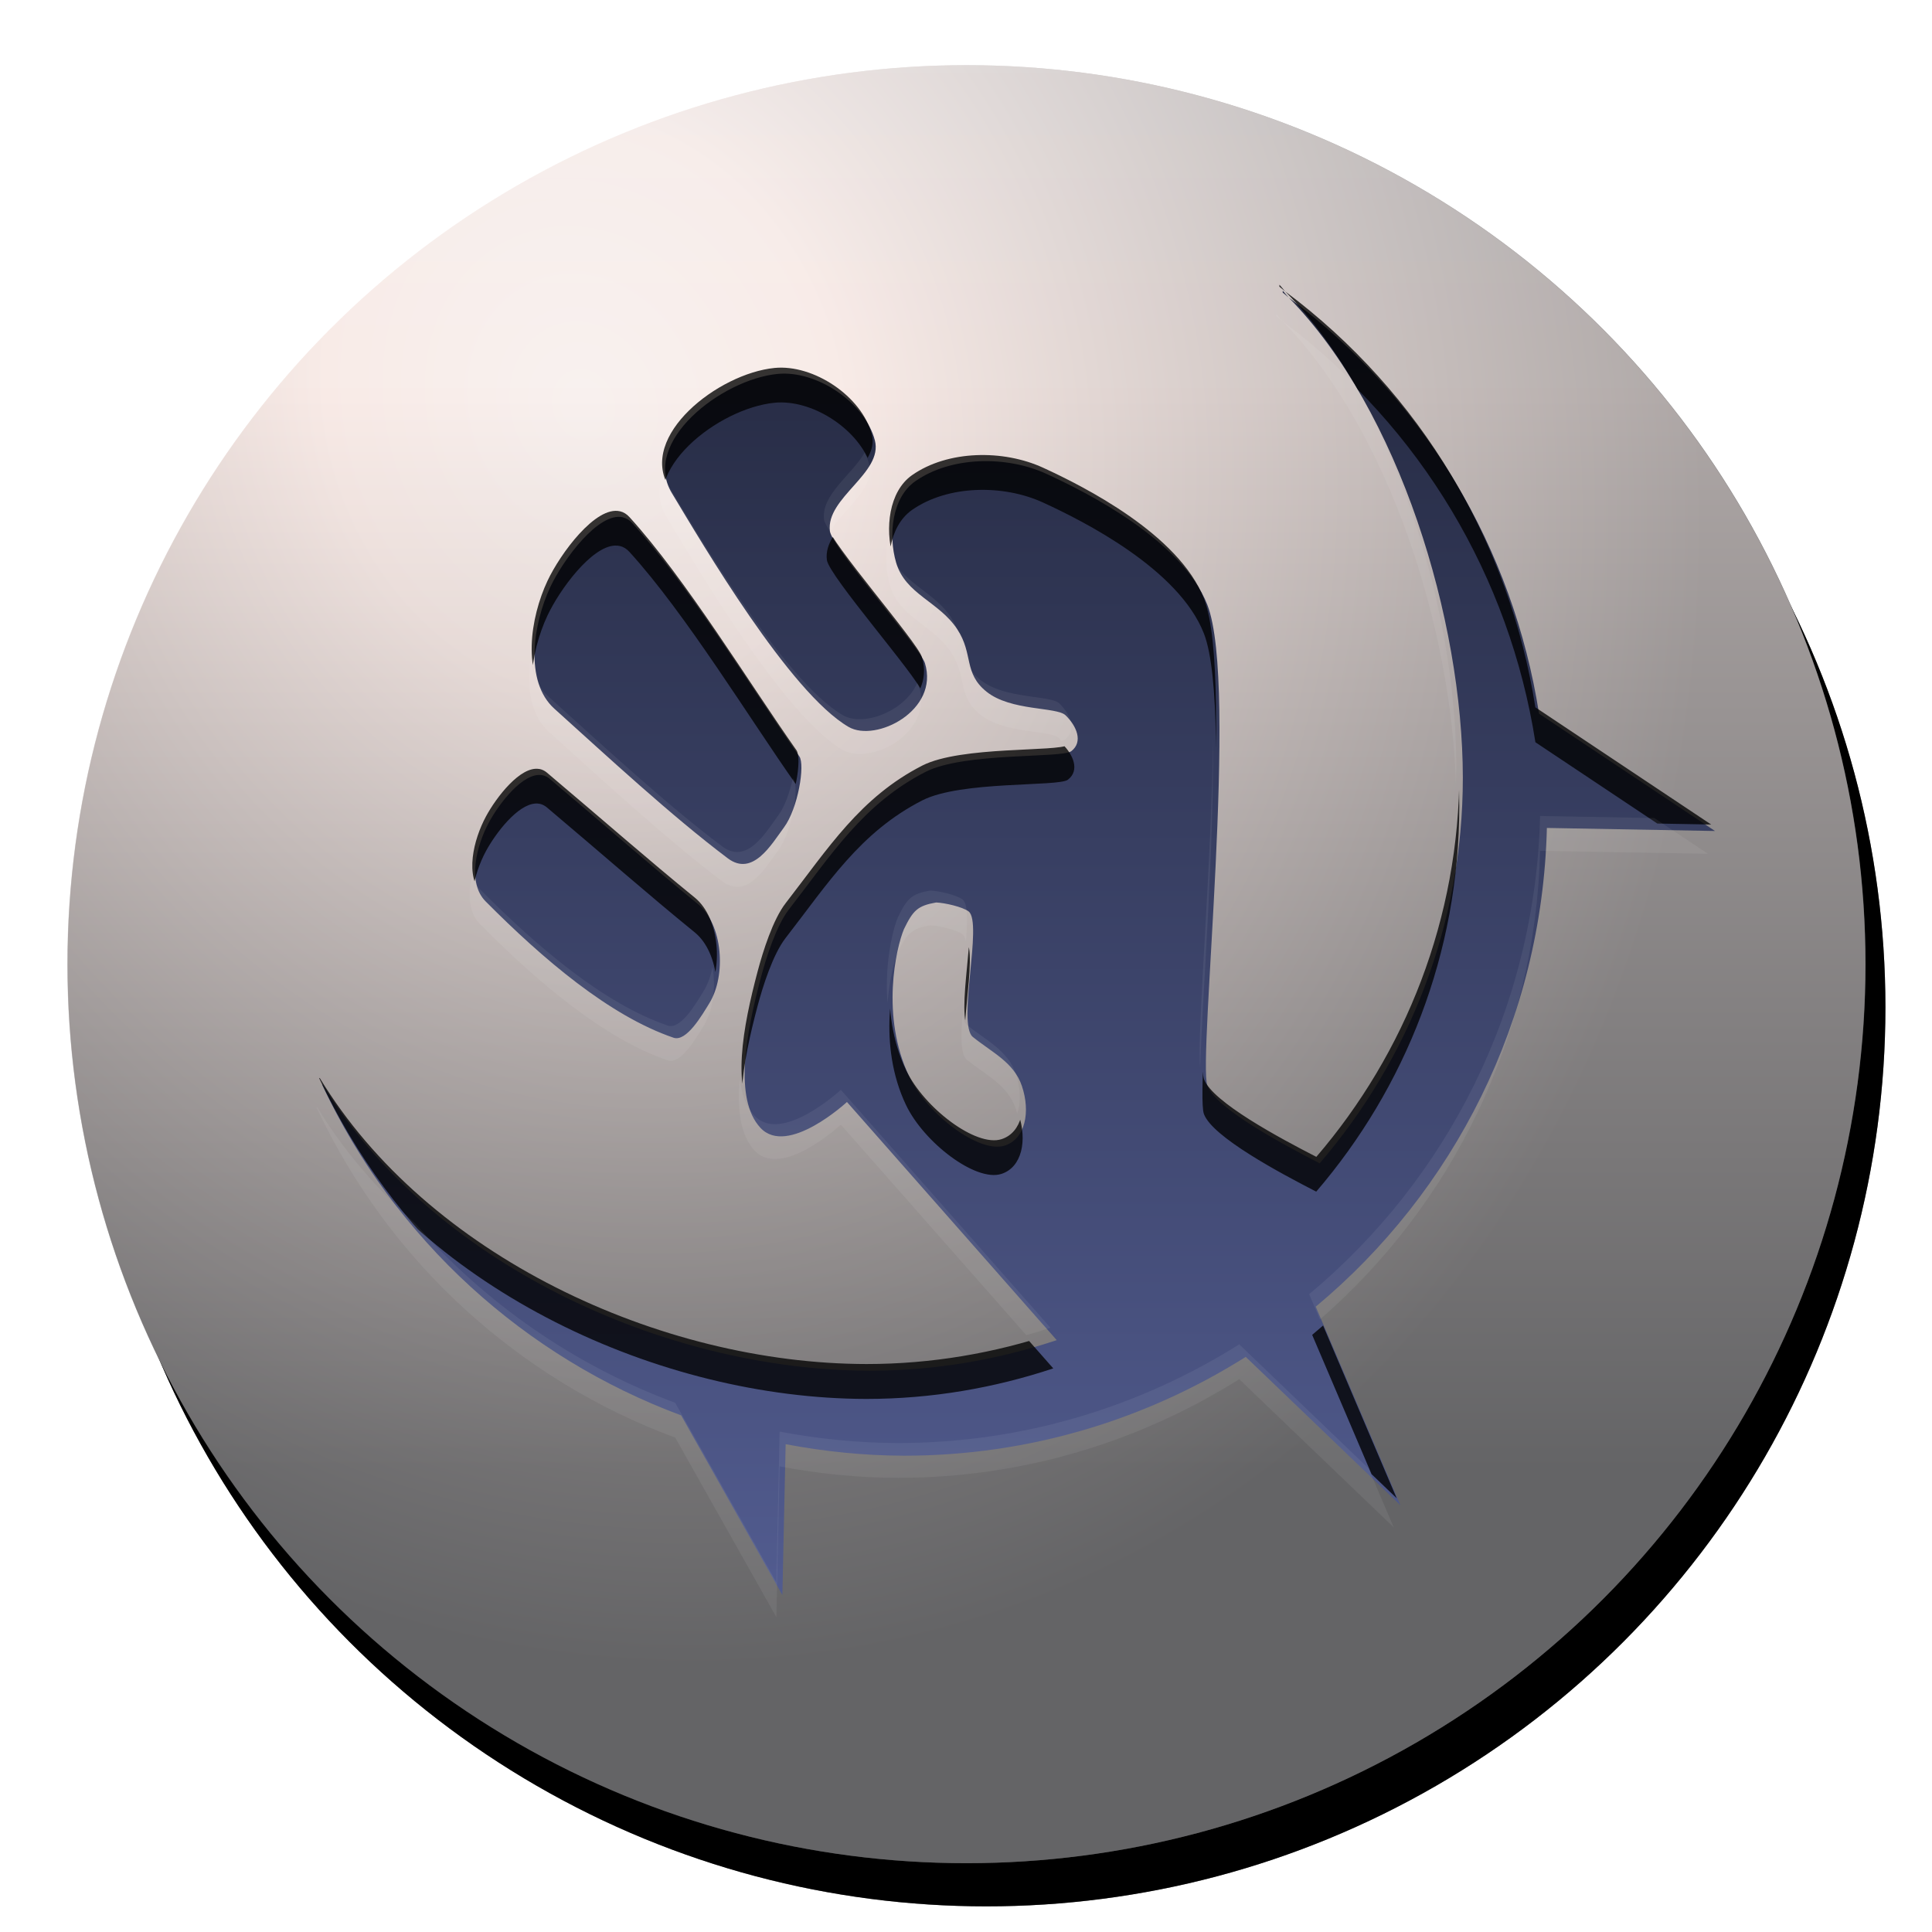<?xml version="1.0" encoding="UTF-8" standalone="no"?>
<!-- Created with Inkscape (http://www.inkscape.org/) -->

<svg
   xmlns:dc="http://purl.org/dc/elements/1.1/"
   xmlns:cc="http://creativecommons.org/ns#"
   xmlns:rdf="http://www.w3.org/1999/02/22-rdf-syntax-ns#"
   xmlns:svg="http://www.w3.org/2000/svg"
   xmlns="http://www.w3.org/2000/svg"
   xmlns:xlink="http://www.w3.org/1999/xlink"
   xmlns:sodipodi="http://sodipodi.sourceforge.net/DTD/sodipodi-0.dtd"
   xmlns:inkscape="http://www.inkscape.org/namespaces/inkscape"
   width="96"
   height="96"
   viewBox="0 0 25.4 25.4"
   version="1.1"
   id="svg983"
   inkscape:version="0.92.2 (5c3e80d, 2017-08-06)"
   sodipodi:docname="ld.svg">
  <defs
     id="defs977">
    <clipPath
       clipPathUnits="userSpaceOnUse"
       id="clipPath5560">
      <path
         d="m 113.8,163.292 c -0.329,0 -0.594,0.265 -0.594,0.594 v 1.201 h -1.201 c -0.329,0 -0.594,0.265 -0.594,0.594 v 0.807 c 0,0.329 0.265,0.594 0.594,0.594 h 1.201 v 1.201 c 0,0.329 0.265,0.594 0.594,0.594 h 0.807 c 0.329,0 0.594,-0.265 0.594,-0.594 v -1.201 h 1.201 c 0.329,0 0.594,-0.265 0.594,-0.594 v -0.807 c 0,-0.329 -0.265,-0.594 -0.594,-0.594 h -1.201 v -1.201 c 0,-0.329 -0.265,-0.594 -0.594,-0.594 z M 102.777,148.788 c -0.329,0 -0.594,0.265 -0.594,0.594 v 1.201 h -1.201 c -0.329,0 -0.594,0.265 -0.594,0.594 v 0.807 c 1e-5,0.329 0.265,0.594 0.594,0.594 h 1.201 v 1.201 c 0,0.329 0.265,0.594 0.594,0.594 h 0.807 c 0.329,0 0.594,-0.265 0.594,-0.594 v -1.201 h 1.201 c 0.329,0 0.594,-0.265 0.594,-0.594 v -0.807 c 0,-0.329 -0.265,-0.594 -0.594,-0.594 h -1.201 v -1.201 c 0,-0.329 -0.265,-0.594 -0.594,-0.594 z m 12.129,-0.068 c -0.467,-0.42 -1.094,-0.661 -1.771,-0.625 -1.354,0.072 -2.393,1.229 -2.321,2.583 0.031,0.58 -0.099,1.11 -0.216,1.728 0,0 -0.11,0.869 -0.488,1.284 -1.05,1.153 -1.86,2.073 -3.347,3.733 -1.534,1.616 -2.386,2.498 -3.451,3.637 -0.383,0.41 -1.241,0.59 -1.241,0.59 -0.607,0.166 -1.124,0.339 -1.704,0.355 -1.355,0.037 -2.424,1.167 -2.387,2.522 0.037,1.355 1.165,2.422 2.52,2.385 0.497,-0.074 0.832,-0.484 1.005,-0.345 0.153,0.161 -0.229,0.529 -0.262,1.03 0.072,1.354 1.227,2.392 2.581,2.319 1.354,-0.072 2.393,-1.229 2.321,-2.583 -0.031,-0.58 0.099,-1.11 0.216,-1.728 0,0 0.11,-0.869 0.488,-1.284 1.05,-1.153 1.86,-2.073 3.347,-3.733 1.534,-1.616 2.386,-2.498 3.451,-3.637 0.383,-0.41 1.241,-0.59 1.241,-0.59 0.607,-0.166 1.124,-0.339 1.704,-0.355 1.355,-0.037 2.424,-1.167 2.387,-2.522 -0.037,-1.355 -1.165,-2.422 -2.52,-2.385 -0.497,0.074 -0.832,0.484 -1.005,0.345 -0.153,-0.161 0.229,-0.529 0.262,-1.03 -0.036,-0.677 -0.343,-1.275 -0.81,-1.694 z m -1.316,4.745 c 0.213,0.196 0.67,1.14 0.319,1.52 -0.159,0.172 -2.33,2.452 -4.571,4.81 -2.169,2.425 -4.266,4.772 -4.425,4.945 -0.351,0.381 -1.328,0.002 -1.541,-0.195 -0.213,-0.196 -0.67,-1.14 -0.319,-1.521 0.159,-0.172 2.33,-2.452 4.571,-4.81 2.169,-2.425 4.266,-4.772 4.425,-4.945 0.351,-0.381 1.328,-0.002 1.541,0.195 z"
         style="opacity:1;vector-effect:none;fill:url(#linearGradient5564);fill-opacity:1;stroke:none;stroke-width:0.418;stroke-linecap:butt;stroke-linejoin:miter;stroke-miterlimit:4;stroke-dasharray:none;stroke-dashoffset:87.464;stroke-opacity:1;paint-order:normal"
         id="path5562"
         inkscape:connector-curvature="0" />
    </clipPath>
    <radialGradient
       inkscape:collect="always"
       xlink:href="#linearGradient5103"
       id="radialGradient5440"
       gradientUnits="userSpaceOnUse"
       gradientTransform="matrix(2.026,5.637,-4.82,1.732,62.318,-820.671)"
       cx="149.744"
       cy="73.055"
       fx="149.744"
       fy="73.055"
       r="4.047" />
    <linearGradient
       inkscape:collect="always"
       id="linearGradient5103">
      <stop
         style="stop-color:#f9f7f7;stop-opacity:1"
         offset="0"
         id="stop5099" />
      <stop
         id="stop5203"
         offset="0.226"
         style="stop-color:#f9ebe7;stop-opacity:1" />
      <stop
         style="stop-color:#646466;stop-opacity:1"
         offset="1"
         id="stop5101" />
    </linearGradient>
    <linearGradient
       inkscape:collect="always"
       xlink:href="#linearGradient5221"
       id="linearGradient5442"
       gradientUnits="userSpaceOnUse"
       x1="21.048"
       y1="143.714"
       x2="21.048"
       y2="170.04"
       gradientTransform="translate(-0.003)" />
    <linearGradient
       id="linearGradient5221"
       inkscape:collect="always">
      <stop
         id="stop5215"
         offset="0"
         style="stop-color:#f4f1f1;stop-opacity:1" />
      <stop
         style="stop-color:#f9ebe7;stop-opacity:1"
         offset="0.226"
         id="stop5217" />
      <stop
         id="stop5219"
         offset="1"
         style="stop-color:#646466;stop-opacity:1" />
    </linearGradient>
    <filter
       inkscape:collect="always"
       style="color-interpolation-filters:sRGB"
       id="filter5649"
       x="-0.06"
       width="1.12"
       y="-0.06"
       height="1.12">
      <feGaussianBlur
         inkscape:collect="always"
         stdDeviation="0.847"
         id="feGaussianBlur5651" />
    </filter>
    <linearGradient
       inkscape:collect="always"
       xlink:href="#linearGradient5112"
       id="linearGradient4130"
       gradientUnits="userSpaceOnUse"
       gradientTransform="matrix(2.897,0,0,2.897,-467.492,-194.669)"
       x1="173.06"
       y1="91.033"
       x2="173.06"
       y2="85.228" />
    <linearGradient
       inkscape:collect="always"
       id="linearGradient5112">
      <stop
         style="stop-color:#525c90;stop-opacity:1"
         offset="0"
         id="stop5108" />
      <stop
         style="stop-color:#262b43;stop-opacity:1"
         offset="1"
         id="stop5110" />
    </linearGradient>
    <clipPath
       clipPathUnits="userSpaceOnUse"
       id="clipPath4143">
      <path
         sodipodi:nodetypes="cccccccccccccccccccccccccccccccccccccccccccccccccccccccccccccccccccccccc"
         inkscape:connector-curvature="0"
         id="path4145"
         d="m 115.912,203.993 v 0.035 c 0.04,0.029 0.074,0.064 0.113,0.093 -0.039,-0.04 -0.073,-0.09 -0.113,-0.129 z m 0.113,0.129 c 2.109,2.149 3.303,6.129 3.307,9.114 -2.7e-4,2.799 -1.028,5.355 -2.718,7.325 -0.681,-0.349 -1.976,-1.04 -2.134,-1.476 -0.181,-0.5 0.599,-7.594 0,-9.128 -0.478,-1.224 -2.285,-2.135 -3.058,-2.489 -0.755,-0.347 -1.809,-0.335 -2.489,0.142 -0.443,0.311 -0.516,1.022 -0.364,1.542 0.177,0.606 0.816,0.742 1.162,1.269 0.309,0.471 0.114,0.829 0.553,1.182 0.462,0.372 1.333,0.285 1.502,0.449 0.209,0.203 0.339,0.504 0.109,0.682 -0.178,0.137 -2.03,0.016 -2.767,0.393 -1.18,0.604 -1.784,1.566 -2.596,2.614 -0.242,0.312 -0.432,0.917 -0.533,1.298 -0.274,1.032 -0.521,2.294 -0.006,2.847 0.514,0.553 1.642,-0.491 1.642,-0.491 l 3.983,4.522 c -1.117,0.371 -2.308,0.58 -3.549,0.58 -3.936,-0.005 -8.351,-2.069 -10.39,-5.436 l -0.009,0.007 c 1.384,2.957 3.86,5.178 6.816,6.276 l 1.922,3.411 0.062,-2.865 c 0.735,0.139 1.487,0.217 2.251,0.218 2.385,-2e-4 4.604,-0.694 6.485,-1.876 l 2.936,2.816 -1.607,-3.769 c 2.618,-2.181 4.3,-5.437 4.389,-9.09 l 3.191,0.058 -3.34,-2.227 c -0.49,-3.132 -2.175,-5.978 -4.752,-7.901 z m -9.705,1.451 c -1.072,0.106 -2.588,1.294 -2.007,2.26 0.581,0.966 2.239,3.792 3.358,4.443 0.514,0.299 1.727,-0.31 1.449,-1.211 -0.09,-0.293 -1.765,-2.201 -1.805,-2.505 -0.082,-0.636 1.016,-1.104 0.853,-1.725 -0.189,-0.722 -1.106,-1.336 -1.849,-1.262 z m -2.936,2.723 c -0.461,-0.107 -1.131,0.8 -1.376,1.32 -0.329,0.698 -0.498,1.797 0.076,2.314 0.999,0.899 2.228,2.039 3.294,2.84 0.476,0.358 0.828,-0.264 1.067,-0.587 0.268,-0.363 0.403,-1.191 0.291,-1.349 -0.89,-1.263 -2.103,-3.255 -3.169,-4.425 -0.055,-0.061 -0.116,-0.098 -0.182,-0.113 z m -1.534,4.896 c -0.355,-0.062 -0.814,0.535 -1.011,0.9 -0.237,0.439 -0.414,1.142 -0.062,1.496 1.085,1.092 2.35,2.173 3.569,2.589 0.247,0.084 0.543,-0.433 0.68,-0.656 0.323,-0.525 0.258,-1.495 -0.22,-1.885 -0.896,-0.729 -1.688,-1.428 -2.811,-2.376 -0.045,-0.038 -0.094,-0.06 -0.144,-0.069 z m 7.481,2.418 c 0.165,0.005 0.506,0.083 0.618,0.171 0.271,0.212 -0.223,2.138 0.08,2.382 0.369,0.298 0.78,0.482 0.931,0.931 0.166,0.493 0.065,1.005 -0.327,1.131 -0.486,0.156 -1.471,-0.596 -1.811,-1.307 -0.55,-1.149 -0.251,-2.447 -0.103,-2.802 0.173,-0.356 0.258,-0.446 0.612,-0.508 z"
         style="opacity:1;vector-effect:none;fill:url(#linearGradient4147);fill-opacity:1;stroke:none;stroke-width:0.418;stroke-linecap:butt;stroke-linejoin:miter;stroke-miterlimit:4;stroke-dasharray:none;stroke-dashoffset:87.464;stroke-opacity:1;paint-order:normal" />
    </clipPath>
    <filter
       inkscape:collect="always"
       style="color-interpolation-filters:sRGB"
       id="filter4157"
       x="-0.023"
       width="1.047"
       y="-0.025"
       height="1.049">
      <feGaussianBlur
         inkscape:collect="always"
         stdDeviation="0.369"
         id="feGaussianBlur4159" />
    </filter>
    <filter
       inkscape:collect="always"
       style="color-interpolation-filters:sRGB"
       id="filter4168"
       x="-0.012"
       width="1.023"
       y="-0.012"
       height="1.025">
      <feGaussianBlur
         inkscape:collect="always"
         stdDeviation="0.484"
         id="feGaussianBlur4170" />
    </filter>
  </defs>
  <sodipodi:namedview
     id="base"
     pagecolor="#ffffff"
     bordercolor="#666666"
     borderopacity="1.0"
     inkscape:pageopacity="0.0"
     inkscape:pageshadow="2"
     inkscape:zoom="5.6"
     inkscape:cx="20.499109"
     inkscape:cy="46.308816"
     inkscape:document-units="mm"
     inkscape:current-layer="layer1"
     showgrid="false"
     fit-margin-top="0"
     fit-margin-left="0"
     fit-margin-right="0"
     fit-margin-bottom="0"
     units="px"
     inkscape:window-width="1819"
     inkscape:window-height="1057"
     inkscape:window-x="-8"
     inkscape:window-y="-8"
     inkscape:window-maximized="1" />
  <g
     inkscape:label="Layer 1"
     inkscape:groupmode="layer"
     id="layer1"
     transform="translate(-20.344,-47.905)">
    <g
       id="g1639"
       transform="matrix(0.698,0,0,0.698,5.874,23.22)">
      <g
         transform="translate(18.526,-106.176)"
         style="display:inline;fill:#000000;fill-opacity:1;filter:url(#filter5649)"
         id="g5904">
        <circle
           r="16.933"
           cy="160.515"
           cx="20.784"
           id="circle5900"
           style="display:inline;opacity:1;vector-effect:none;fill:#000000;fill-opacity:1;stroke:none;stroke-width:1.272;stroke-linecap:butt;stroke-linejoin:miter;stroke-miterlimit:4;stroke-dasharray:none;stroke-dashoffset:87.464;stroke-opacity:1;paint-order:normal" />
        <circle
           style="display:inline;opacity:0.5;vector-effect:none;fill:#000000;fill-opacity:1;stroke:none;stroke-width:1.272;stroke-linecap:butt;stroke-linejoin:miter;stroke-miterlimit:4;stroke-dasharray:none;stroke-dashoffset:87.464;stroke-opacity:1;paint-order:normal"
           id="circle5902"
           cx="20.784"
           cy="160.515"
           r="16.933" />
      </g>
      <g
         style="display:inline;opacity:1"
         transform="translate(18.152,-106.989)"
         id="g5438">
        <circle
           r="16.933"
           cy="160.515"
           cx="20.784"
           id="circle5434"
           style="display:inline;opacity:1;vector-effect:none;fill:url(#radialGradient5440);fill-opacity:1;stroke:none;stroke-width:1.272;stroke-linecap:butt;stroke-linejoin:miter;stroke-miterlimit:4;stroke-dasharray:none;stroke-dashoffset:87.464;stroke-opacity:1;paint-order:normal" />
        <circle
           style="display:inline;opacity:0.5;vector-effect:none;fill:url(#linearGradient5442);fill-opacity:1;stroke:none;stroke-width:1.272;stroke-linecap:butt;stroke-linejoin:miter;stroke-miterlimit:4;stroke-dasharray:none;stroke-dashoffset:87.464;stroke-opacity:1;paint-order:normal"
           id="circle5436"
           cx="20.78"
           cy="160.515"
           r="16.933" />
      </g>
    </g>
    <path
       style="opacity:1;vector-effect:none;fill:url(#linearGradient4130);fill-opacity:1;stroke:none;stroke-width:0.29;stroke-linecap:butt;stroke-linejoin:miter;stroke-miterlimit:4;stroke-dasharray:none;stroke-dashoffset:87.464;stroke-opacity:1;paint-order:normal"
       d="m 37.208,51.727 v 0.025 c 0.028,0.02 0.051,0.044 0.078,0.065 -0.027,-0.028 -0.051,-0.062 -0.078,-0.089 z m 0.078,0.089 c 1.46,1.488 2.287,4.243 2.29,6.311 -2.01e-4,1.938 -0.711,3.708 -1.882,5.072 -0.471,-0.242 -1.368,-0.72 -1.477,-1.022 -0.125,-0.346 0.415,-5.258 0,-6.32 -0.331,-0.848 -1.582,-1.478 -2.117,-1.723 -0.523,-0.24 -1.252,-0.232 -1.723,0.098 -0.307,0.215 -0.357,0.708 -0.252,1.068 0.122,0.42 0.565,0.513 0.805,0.879 0.214,0.326 0.079,0.574 0.383,0.819 0.32,0.258 0.923,0.198 1.04,0.311 0.145,0.14 0.235,0.349 0.075,0.472 -0.123,0.095 -1.406,0.011 -1.916,0.272 -0.817,0.418 -1.235,1.084 -1.797,1.81 -0.167,0.216 -0.299,0.635 -0.369,0.899 -0.19,0.715 -0.36,1.589 -0.004,1.971 0.356,0.383 1.137,-0.34 1.137,-0.34 l 2.758,3.131 c -0.773,0.257 -1.598,0.402 -2.457,0.402 -2.725,-0.004 -5.782,-1.433 -7.194,-3.764 l -0.006,0.005 c 0.958,2.047 2.673,3.585 4.719,4.346 l 1.331,2.362 0.043,-1.983 c 0.509,0.096 1.029,0.15 1.559,0.151 1.652,-1.38e-4 3.188,-0.48 4.49,-1.299 l 2.033,1.95 -1.113,-2.61 c 1.813,-1.51 2.977,-3.765 3.039,-6.294 l 2.21,0.04 -2.313,-1.542 c -0.34,-2.169 -1.506,-4.139 -3.29,-5.47 z m -6.72,1.005 c -0.742,0.074 -1.792,0.896 -1.39,1.565 0.403,0.669 1.55,2.626 2.325,3.076 0.356,0.207 1.195,-0.215 1.003,-0.839 -0.063,-0.203 -1.222,-1.524 -1.249,-1.734 -0.057,-0.44 0.703,-0.764 0.591,-1.194 -0.131,-0.5 -0.766,-0.925 -1.28,-0.874 z m -2.033,1.885 c -0.319,-0.074 -0.783,0.554 -0.953,0.914 -0.227,0.483 -0.345,1.244 0.052,1.602 0.691,0.623 1.542,1.412 2.28,1.967 0.329,0.248 0.574,-0.183 0.739,-0.406 0.186,-0.251 0.279,-0.825 0.202,-0.934 -0.617,-0.874 -1.456,-2.254 -2.194,-3.064 -0.038,-0.042 -0.081,-0.068 -0.126,-0.078 z m -1.062,3.39 c -0.246,-0.043 -0.564,0.37 -0.7,0.623 -0.164,0.304 -0.287,0.79 -0.043,1.036 0.751,0.756 1.627,1.505 2.471,1.793 0.171,0.058 0.376,-0.3 0.471,-0.454 0.224,-0.364 0.179,-1.035 -0.152,-1.305 -0.62,-0.505 -1.169,-0.989 -1.947,-1.645 -0.031,-0.026 -0.065,-0.042 -0.1,-0.048 z m 5.18,1.674 c 0.114,0.004 0.35,0.058 0.428,0.118 0.188,0.147 -0.154,1.48 0.055,1.65 0.255,0.206 0.54,0.333 0.645,0.645 0.115,0.341 0.045,0.696 -0.226,0.783 -0.336,0.108 -1.019,-0.413 -1.254,-0.905 -0.381,-0.796 -0.174,-1.694 -0.071,-1.94 0.12,-0.247 0.179,-0.308 0.423,-0.351 z"
       id="path4039"
       inkscape:connector-curvature="0"
       sodipodi:nodetypes="cccccccccccccccccccccccccccccccccccccccccccccccccccccccccccccccccccccccc" />
    <path
       style="opacity:1;vector-effect:none;fill:#000000;fill-opacity:0.784;fill-rule:evenodd;stroke:none;stroke-width:0.418;stroke-linecap:butt;stroke-linejoin:miter;stroke-miterlimit:4;stroke-dasharray:none;stroke-dashoffset:330.571;stroke-opacity:1;paint-order:normal;filter:url(#filter4157)"
       d="m 91.299,198.879 v 36.108 h 37.792 v -36.108 z m 24.612,5.775 c 0.04,0.039 0.074,0.089 0.113,0.129 -0.039,-0.029 -0.073,-0.064 -0.113,-0.093 z m 0.115,0.13 c 2.576,1.923 4.26,4.768 4.75,7.9 l 3.34,2.227 -3.192,-0.057 c -0.089,3.652 -1.772,6.908 -4.389,9.089 l 1.607,3.769 -2.936,-2.816 c -1.881,1.182 -4.099,1.876 -6.485,1.876 -0.765,-0.001 -1.517,-0.079 -2.252,-0.218 l -0.062,2.864 -1.922,-3.411 c -2.956,-1.098 -5.433,-3.319 -6.817,-6.276 l 0.009,-0.007 c 2.039,3.367 6.454,5.431 10.39,5.436 1.241,-1.3e-4 2.432,-0.209 3.549,-0.58 l -3.983,-4.522 c 0,0 -1.128,1.044 -1.642,0.491 -0.515,-0.553 -0.268,-1.816 0.006,-2.848 0.101,-0.381 0.292,-0.986 0.534,-1.298 0.812,-1.047 1.416,-2.01 2.596,-2.614 0.737,-0.377 2.589,-0.256 2.767,-0.393 0.231,-0.178 0.101,-0.48 -0.109,-0.682 -0.169,-0.164 -1.041,-0.077 -1.503,-0.449 -0.44,-0.353 -0.244,-0.711 -0.553,-1.182 -0.346,-0.527 -0.985,-0.663 -1.162,-1.269 -0.152,-0.52 -0.079,-1.231 0.364,-1.542 0.68,-0.477 1.734,-0.489 2.489,-0.143 0.773,0.354 2.58,1.265 3.058,2.489 0.599,1.534 -0.181,8.628 0,9.128 0.158,0.436 1.453,1.126 2.134,1.476 1.69,-1.97 2.717,-4.526 2.718,-7.325 -0.004,-2.985 -1.198,-6.964 -3.305,-9.113 z m -9.566,1.444 c 0.713,0.009 1.531,0.592 1.708,1.269 0.162,0.621 -0.935,1.088 -0.853,1.724 0.039,0.304 1.714,2.212 1.805,2.505 0.278,0.901 -0.935,1.51 -1.449,1.211 -1.119,-0.65 -2.777,-3.476 -3.358,-4.443 -0.581,-0.966 0.935,-2.154 2.007,-2.26 0.046,-0.005 0.093,-0.007 0.141,-0.006 z m -3.166,2.72 c 0.03,-8.9e-4 0.06,0.002 0.089,0.008 0.066,0.015 0.127,0.052 0.182,0.113 1.066,1.17 2.279,3.162 3.169,4.425 0.111,0.158 -0.023,0.986 -0.291,1.349 -0.238,0.323 -0.591,0.944 -1.067,0.587 -1.066,-0.802 -2.295,-1.941 -3.293,-2.84 -0.573,-0.516 -0.405,-1.615 -0.076,-2.314 0.229,-0.488 0.833,-1.315 1.287,-1.329 z m -1.513,4.9 c 0.023,-10e-4 0.045,2.7e-4 0.068,0.004 v -5.2e-4 c 0.051,0.009 0.099,0.031 0.145,0.069 1.123,0.948 1.915,1.647 2.811,2.376 0.478,0.389 0.544,1.359 0.22,1.885 -0.137,0.222 -0.433,0.74 -0.68,0.656 -1.219,-0.416 -2.484,-1.497 -3.569,-2.589 -0.352,-0.354 -0.175,-1.057 0.062,-1.496 0.185,-0.342 0.6,-0.888 0.944,-0.904 z m 7.548,2.422 c -0.353,0.062 -0.438,0.151 -0.611,0.507 -0.148,0.355 -0.448,1.653 0.102,2.802 0.34,0.711 1.325,1.463 1.811,1.306 0.391,-0.126 0.493,-0.638 0.327,-1.131 -0.151,-0.45 -0.562,-0.633 -0.931,-0.931 -0.303,-0.245 0.191,-2.17 -0.08,-2.382 -0.112,-0.088 -0.453,-0.166 -0.618,-0.171 z"
       id="rect4134"
       inkscape:connector-curvature="0"
       clip-path="url(#clipPath4143)"
       transform="matrix(0.692,0,0,0.692,-43.047,-89.514)" />
    <path
       style="opacity:0.25;vector-effect:none;fill:#ffffff;fill-opacity:1;stroke:none;stroke-width:1.581;stroke-linecap:butt;stroke-linejoin:miter;stroke-miterlimit:4;stroke-dasharray:none;stroke-dashoffset:87.464;stroke-opacity:1;paint-order:normal;filter:url(#filter4168)"
       d="m 438.092,773.496 v 0.135 c 0.151,0.11 0.279,0.24 0.428,0.352 -0.149,-0.152 -0.277,-0.34 -0.428,-0.486 z m 0.428,0.488 c 7.696,7.843 12.158,22.129 12.469,33.264 0.013,-0.438 0.029,-0.875 0.029,-1.316 -0.011,-8.532 -2.598,-19.209 -7.303,-27.422 -1.604,-1.623 -3.338,-3.139 -5.195,-4.525 z m -29.996,9.447 c -0.902,1.591 -3.154,3.031 -2.922,4.826 0.021,0.164 0.191,0.475 0.43,0.852 0.991,-1.644 3.261,-3.091 2.795,-4.869 -0.072,-0.275 -0.178,-0.544 -0.303,-0.809 z m -14.506,1.572 c -0.36,1 -0.352,2.033 0.234,3.008 2.197,3.652 8.462,14.333 12.693,16.791 1.944,1.13 6.526,-1.171 5.477,-4.578 -0.014,-0.046 -0.093,-0.159 -0.127,-0.225 -0.92,2.053 -3.883,3.155 -5.35,2.303 -4.231,-2.458 -10.496,-13.139 -12.693,-16.791 -0.101,-0.167 -0.166,-0.338 -0.234,-0.508 z m 16.164,4.805 c -0.202,1.06 -0.129,2.215 0.156,3.191 0.668,2.29 3.085,2.804 4.393,4.797 1.169,1.781 0.43,3.133 2.092,4.469 1.746,1.406 5.041,1.079 5.68,1.697 0.056,0.054 0.094,0.12 0.146,0.178 0.117,-0.029 0.213,-0.061 0.264,-0.1 0.871,-0.672 0.381,-1.812 -0.41,-2.578 -0.638,-0.618 -3.933,-0.291 -5.68,-1.697 -1.662,-1.335 -0.923,-2.688 -2.092,-4.469 -1.307,-1.993 -3.725,-2.507 -4.393,-4.797 -0.065,-0.222 -0.114,-0.454 -0.156,-0.691 z M 384.5,798.326 c -0.262,1.979 0.011,3.98 1.328,5.166 3.774,3.399 8.419,7.705 12.447,10.734 1.798,1.352 3.132,-0.996 4.033,-2.217 1.013,-1.372 1.521,-4.504 1.1,-5.1 -0.016,-0.022 -0.035,-0.052 -0.051,-0.074 -0.208,0.982 -0.57,2.025 -1.049,2.674 -0.901,1.221 -2.235,3.569 -4.033,2.217 -4.029,-3.03 -8.673,-7.335 -12.447,-10.734 -0.75,-0.675 -1.159,-1.617 -1.328,-2.666 z m 49.041,5.676 c -0.102,9.269 -1.167,21.071 -0.92,23.598 0.158,-5.104 1.009,-15.767 0.92,-23.598 z m 23.5,5.543 c -0.337,13.804 -6.696,26.11 -16.59,34.354 l 0.775,1.82 c 9.444,-8.233 15.486,-20.239 15.814,-33.674 l 12.062,0.217 -3.854,-2.568 z m -76.729,4.258 c -0.305,1.309 -0.261,2.673 0.576,3.516 4.1,4.129 8.882,8.213 13.49,9.785 0.933,0.318 2.053,-1.639 2.57,-2.479 0.685,-1.113 0.891,-2.748 0.637,-4.234 -0.121,0.643 -0.332,1.24 -0.637,1.734 -0.517,0.84 -1.637,2.797 -2.57,2.479 -4.608,-1.572 -9.39,-5.657 -13.49,-9.785 -0.282,-0.284 -0.457,-0.636 -0.576,-1.016 z m 32.906,1.1 c -1.335,0.235 -1.655,0.572 -2.311,1.918 -0.37,0.886 -0.97,3.335 -0.748,6.143 0.137,-1.682 0.494,-3.036 0.748,-3.643 0.655,-1.346 0.976,-1.683 2.311,-1.918 0.625,0.019 1.912,0.314 2.336,0.646 0.115,0.09 0.19,0.272 0.24,0.508 0.121,-1.467 0.148,-2.704 -0.24,-3.008 -0.424,-0.332 -1.711,-0.628 -2.336,-0.646 z m 2.326,8.938 c -0.119,1.528 -0.133,2.853 0.312,3.213 1.395,1.127 2.947,1.82 3.52,3.52 0.041,0.12 0.066,0.241 0.098,0.361 0.275,-0.812 0.245,-1.844 -0.098,-2.861 -0.572,-1.699 -2.125,-2.393 -3.52,-3.52 -0.157,-0.127 -0.254,-0.381 -0.312,-0.713 z m -16.002,4.605 c -0.183,2.112 0.021,4.009 1.062,5.129 1.944,2.09 6.205,-1.855 6.205,-1.855 l 13.32,15.123 c 0.582,-0.167 1.16,-0.343 1.732,-0.533 l -15.053,-17.09 c 0,0 -4.261,3.945 -6.205,1.855 -0.606,-0.651 -0.931,-1.564 -1.062,-2.629 z m -30.363,2.01 -0.035,0.027 c 5.23,11.177 14.591,19.572 25.764,23.721 l 7.266,12.893 0.234,-10.826 c 2.776,0.524 5.619,0.818 8.51,0.822 9.016,-7.6e-4 17.401,-2.62 24.51,-7.088 l 11.096,10.643 -1.805,-4.232 -9.291,-8.912 c -7.109,4.468 -15.494,7.089 -24.51,7.09 -2.891,-0.004 -5.734,-0.298 -8.51,-0.822 l -0.234,10.826 -7.266,-12.893 c -7.194,-2.672 -13.631,-7.112 -18.703,-12.914 -2.765,-2.463 -5.16,-5.253 -7.025,-8.334 z"
       transform="matrix(0.183,0,0,0.183,-43.047,-89.514)"
       id="path4163"
       inkscape:connector-curvature="0" />
  </g>
</svg>
